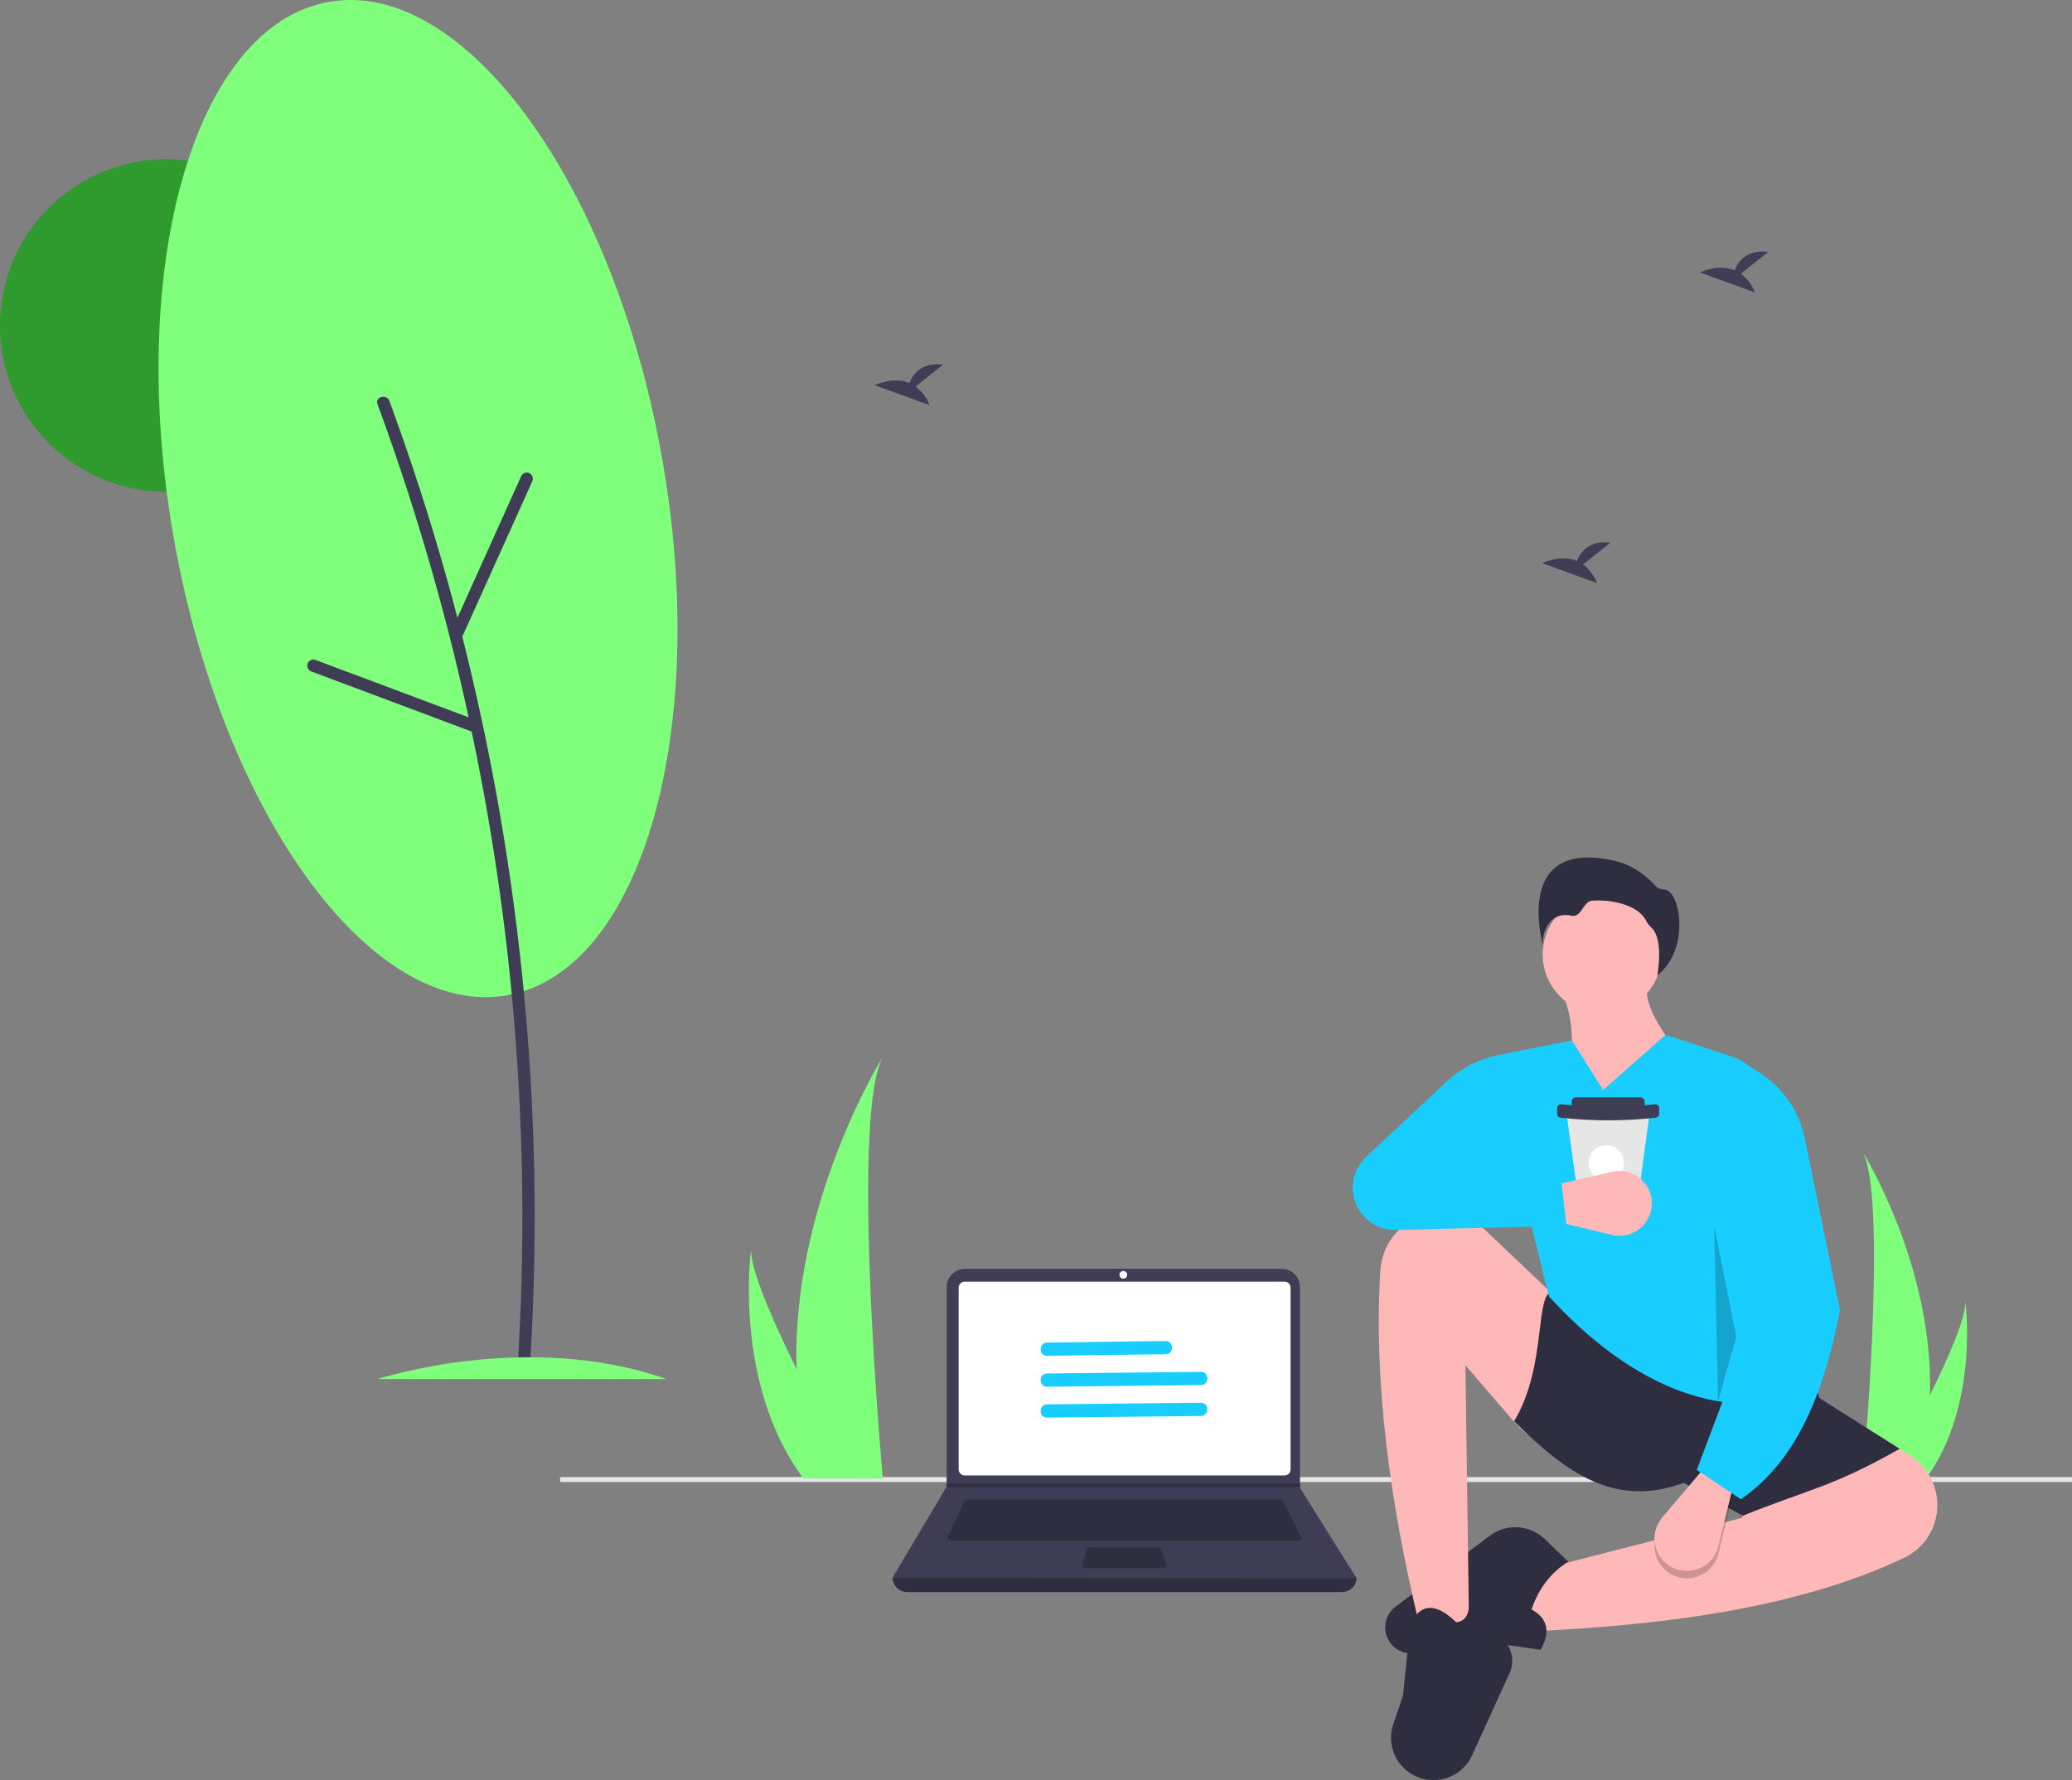 <svg width="938" height="806" viewBox="0 0 938 806" fill="none" xmlns="http://www.w3.org/2000/svg">
<rect x="0" y="0" width="938" height="806" fill="#808080" stroke="none"/>
<g clip-path="url(#clip0)">
<path d="M75.304 222.682C116.894 222.682 150.609 188.971 150.609 147.387C150.609 105.802 116.894 72.092 75.304 72.092C33.715 72.092 0 105.802 0 147.387C0 188.971 33.715 222.682 75.304 222.682Z" fill="#2F9A2D"/>
<path d="M873.659 631.8C873.316 644.617 871.169 657.322 867.281 669.54C867.192 669.823 867.099 670.102 867.006 670.386H843.204C843.229 670.132 843.254 669.849 843.28 669.54C844.867 651.296 854.017 540.262 843.077 521.274C844.033 522.814 875.505 573.833 873.659 631.8Z" fill="#7FFF7C"/>
<path d="M871.873 669.54C871.675 669.823 871.467 670.107 871.256 670.386H853.399C853.535 670.145 853.691 669.861 853.873 669.54C856.823 664.216 865.555 648.3 873.659 631.8C882.37 614.069 890.36 595.665 889.687 589.004C889.895 590.506 895.921 636.303 871.873 669.54Z" fill="#7FFF7C"/>
<path d="M938 668.764H253.554V671.002H938V668.764Z" fill="#E6E6E6"/>
<path d="M691.663 738.669L694.988 711.242L788.916 687.139L778.11 654.726C785.637 633.138 798.853 622.555 822.997 633.116L864.527 658.912C868.563 661.419 871.851 664.965 874.047 669.178C876.243 673.391 877.267 678.117 877.01 682.861C876.756 687.623 875.221 692.229 872.566 696.192C869.912 700.155 866.236 703.327 861.928 705.375C815.435 727.41 756.178 735.842 691.663 738.669Z" fill="#FFB8B8"/>
<path d="M697.482 746.98L668.389 742.825L641.178 748.378C639.511 748.718 637.79 748.692 636.133 748.302C634.477 747.912 632.926 747.167 631.585 746.119C630.245 745.07 629.149 743.743 628.372 742.23C627.595 740.716 627.156 739.052 627.085 737.352C627.006 735.451 627.389 733.559 628.203 731.839C629.016 730.119 630.235 728.622 631.755 727.477L674.396 695.355C678.052 692.6 682.572 691.238 687.142 691.515C691.712 691.791 696.034 693.688 699.333 696.863L709.95 707.086C702.352 711.8 696.702 718.871 693.326 728.696C700.628 732.71 702.014 738.804 697.482 746.98Z" fill="#2F2E41"/>
<path d="M725.268 459.027C740.128 459.027 752.174 446.982 752.174 432.124C752.174 417.267 740.128 405.222 725.268 405.222C710.409 405.222 698.363 417.267 698.363 432.124C698.363 446.982 710.409 459.027 725.268 459.027Z" fill="#FFB8B8"/>
<path d="M767.305 485.176L707.041 510.525C711.939 485.937 714.38 463.537 707.041 449.853L745.693 445.282C743.774 455.798 753.553 469.881 767.305 485.176Z" fill="#FFB8B8"/>
<path d="M665.064 737.838L642.621 736.176C628.872 678.849 621.833 624.664 624.905 575.213C625.34 567.994 628.553 561.223 633.873 556.323C639.192 551.422 646.203 548.771 653.434 548.927C660.383 549.085 667.023 551.827 672.058 556.618L701.081 584.233C714.023 596.453 724.07 611.41 730.487 628.012C738.707 649.537 735.756 661.604 716.134 659.555C703.872 658.188 692.595 652.194 684.605 642.795L663.402 618.156L665.064 737.838Z" fill="#FFB8B8"/>
<path d="M647.684 805.959C644.743 805.767 641.885 804.901 639.332 803.427C636.779 801.953 634.6 799.911 632.964 797.46C631.327 795.008 630.277 792.213 629.895 789.29C629.513 786.367 629.809 783.396 630.76 780.606L635.14 767.759L638.465 735.345C643.587 724.895 650.84 726.458 659.246 734.513C664.59 733.989 665.736 728.646 665.064 721.215L681.915 743.897C683.357 745.838 684.253 748.13 684.507 750.535C684.762 752.939 684.368 755.368 683.364 757.569L666.405 794.765C664.789 798.31 662.133 801.279 658.789 803.278C655.445 805.278 651.572 806.213 647.684 805.959Z" fill="#2F2E41"/>
<path d="M859.986 655.972C829.231 673.426 819.592 673.932 788.917 686.308L762.317 671.348C731.079 682.898 709.165 667.065 685.429 643.505C700.962 617.637 694.092 584.021 703.716 584.496L818.841 620.649L823.828 633.116L859.986 655.972Z" fill="#2F2E41"/>
<path d="M822.997 628.961C782.347 646.553 738.579 627.927 701.222 586.989L676.487 487.102C676.194 486.002 676.13 484.853 676.299 483.727C676.467 482.602 676.865 481.522 677.467 480.556C678.068 479.589 678.862 478.756 679.798 478.108C680.734 477.46 681.793 477.01 682.909 476.787L711.613 471.047L725.744 493.487L754.005 468.553L784.019 478.364C788.009 479.669 791.571 482.033 794.322 485.204C797.073 488.375 798.911 492.234 799.64 496.368L822.997 628.961Z" fill="#19CDFF"/>
<path opacity="0.2" d="M758.43 713.64C756.237 712.804 754.275 711.455 752.711 709.704C751.146 707.954 750.025 705.854 749.44 703.581C748.855 701.308 748.824 698.927 749.349 696.64C749.875 694.352 750.941 692.223 752.459 690.433L771.461 668.024L784.761 675.504L777.912 703.421C777.417 705.441 776.497 707.333 775.215 708.97C773.933 710.608 772.317 711.955 770.475 712.921C768.633 713.888 766.607 714.452 764.53 714.575C762.453 714.699 760.374 714.38 758.43 713.64Z" fill="black"/>
<path d="M758.43 710.316C756.237 709.48 754.275 708.13 752.711 706.38C751.146 704.63 750.025 702.53 749.44 700.257C748.855 697.983 748.824 695.603 749.349 693.315C749.875 691.027 750.941 688.899 752.46 687.109L771.461 664.699L784.761 672.179L777.912 700.096C777.417 702.116 776.497 704.008 775.215 705.646C773.933 707.284 772.317 708.631 770.475 709.597C768.633 710.563 766.607 711.127 764.53 711.251C762.453 711.375 760.374 711.056 758.43 710.316Z" fill="#FFB8B8"/>
<path d="M788.086 678.828L768.136 665.53L797.229 588.236L786.423 479.358L796.281 485.518C801.571 488.824 806.134 493.17 809.694 498.293C813.254 503.416 815.736 509.208 816.989 515.318L832.972 593.222C825.978 629.131 814.322 660.725 788.086 678.828Z" fill="#19CDFF"/>
<path opacity="0.2" d="M776.033 555.406L786.008 605.274L777.803 634.439L776.033 555.406Z" fill="black"/>
<path d="M698.955 429.817C698.955 429.817 683.451 379.082 730.837 389.722C738.186 391.373 744.536 395.645 749.588 401.232C750.04 401.721 750.594 402.105 751.211 402.356C751.828 402.608 752.492 402.722 753.157 402.69C760.727 402.69 765.403 429.737 750.263 441.631C750.263 441.631 753.352 425.626 747.737 420.172C746.728 419.249 745.882 418.161 745.238 416.955C741.583 409.584 729.299 407.164 720.826 407.792C716.5 408.112 716.122 415.653 711.334 414.599C700.438 412.203 696.961 424.823 698.955 429.817Z" fill="#2F2E41"/>
<path d="M746.65 505.121L746.336 507.419L744.4 521.593L741.229 544.806L740.435 550.618C740.375 551.061 740.155 551.468 739.818 551.762C739.481 552.057 739.048 552.219 738.6 552.219H717.454C717.007 552.219 716.575 552.057 716.238 551.764C715.901 551.471 715.681 551.065 715.619 550.622L714.812 544.806L711.587 521.593L709.617 507.408L709.3 505.126C709.263 504.864 709.284 504.597 709.359 504.343C709.434 504.089 709.563 503.855 709.737 503.655C709.911 503.455 710.126 503.295 710.366 503.185C710.607 503.076 710.869 503.019 711.134 503.019H744.815C745.079 503.019 745.34 503.076 745.581 503.185C745.822 503.295 746.036 503.454 746.21 503.653C746.384 503.853 746.513 504.087 746.589 504.34C746.665 504.593 746.685 504.86 746.65 505.121Z" fill="#E6E6E6"/>
<path d="M713.365 496.869H742.693C742.936 496.869 743.177 496.917 743.402 497.01C743.626 497.103 743.83 497.239 744.002 497.411C744.174 497.583 744.311 497.788 744.404 498.012C744.497 498.237 744.545 498.478 744.545 498.721V501.167C744.545 501.658 744.35 502.129 744.002 502.477C743.655 502.824 743.184 503.019 742.693 503.019H713.365C712.874 503.019 712.403 502.824 712.056 502.477C711.708 502.129 711.513 501.658 711.513 501.167V498.721C711.513 498.478 711.561 498.237 711.654 498.012C711.747 497.788 711.884 497.583 712.056 497.411C712.228 497.239 712.432 497.103 712.656 497.01C712.881 496.917 713.122 496.869 713.365 496.869Z" fill="#3F3D56"/>
<path d="M749.299 506.094C735.161 507.637 720.897 507.637 706.759 506.094C706.515 506.094 706.275 506.046 706.05 505.953C705.825 505.86 705.621 505.724 705.449 505.552C705.277 505.38 705.141 505.176 705.048 504.951C704.955 504.726 704.907 504.486 704.907 504.242V501.796C704.907 501.553 704.955 501.312 705.048 501.087C705.141 500.863 705.277 500.659 705.449 500.487C705.621 500.315 705.825 500.178 706.05 500.085C706.275 499.992 706.515 499.944 706.759 499.944C720.886 501.681 735.172 501.681 749.299 499.944C749.79 499.944 750.261 500.139 750.609 500.487C750.956 500.834 751.151 501.305 751.151 501.796V504.242C751.151 504.733 750.956 505.204 750.609 505.552C750.261 505.899 749.79 506.094 749.299 506.094Z" fill="#3F3D56"/>
<path d="M727.17 534.512C731.585 534.512 735.164 530.934 735.164 526.52C735.164 522.105 731.585 518.527 727.17 518.527C722.756 518.527 719.177 522.105 719.177 526.52C719.177 530.934 722.756 534.512 727.17 534.512Z" fill="white"/>
<path d="M747.721 543.334C747.964 545.669 747.643 548.028 746.786 550.213C745.928 552.398 744.559 554.346 742.793 555.893C741.027 557.439 738.916 558.54 736.637 559.102C734.358 559.665 731.977 559.672 729.694 559.124L701.123 552.265L701.806 537.023L729.816 530.552C731.843 530.084 733.946 530.052 735.987 530.458C738.027 530.864 739.957 531.699 741.65 532.908C743.343 534.116 744.76 535.671 745.807 537.469C746.853 539.266 747.506 541.266 747.721 543.334Z" fill="#FFB8B8"/>
<path d="M709.119 554.991L632.013 556.918C629.23 556.988 626.465 556.449 623.91 555.341C621.356 554.233 619.075 552.581 617.224 550.501C615.374 548.421 613.999 545.962 613.196 543.297C612.393 540.631 612.182 537.822 612.575 535.066C613.192 530.748 615.265 526.77 618.451 523.79L654.755 489.832C661.488 483.534 669.878 479.287 678.94 477.588L691.663 475.203L699.144 531.719L655.921 526.732L706.625 532.55L709.119 554.991Z" fill="#19CDFF"/>
<path d="M607.539 720.832H410.691C408.94 720.832 407.261 720.136 406.024 718.899C404.786 717.661 404.09 715.982 404.09 714.232C475.448 705.94 545.464 705.94 614.139 714.232C614.139 715.982 613.444 717.661 612.206 718.899C610.968 720.136 609.289 720.832 607.539 720.832Z" fill="#2F2E41"/>
<path d="M614.139 714.62L404.09 714.232L428.434 673.275L428.551 673.081V582.818C428.551 581.722 428.766 580.637 429.186 579.625C429.605 578.613 430.22 577.693 430.994 576.918C431.769 576.144 432.689 575.529 433.701 575.11C434.714 574.691 435.799 574.475 436.894 574.475H580.17C581.266 574.475 582.351 574.691 583.363 575.11C584.376 575.529 585.295 576.144 586.07 576.918C586.845 577.693 587.46 578.613 587.879 579.625C588.298 580.637 588.514 581.722 588.514 582.818V673.702L614.139 714.62Z" fill="#3F3D56"/>
<path d="M436.704 580.298C435.984 580.299 435.293 580.586 434.783 581.095C434.274 581.605 433.987 582.295 433.986 583.016V665.317C433.987 666.038 434.274 666.728 434.783 667.238C435.293 667.747 435.984 668.034 436.704 668.035H581.525C582.246 668.034 582.937 667.747 583.446 667.238C583.956 666.728 584.242 666.038 584.243 665.317V583.016C584.242 582.295 583.956 581.605 583.446 581.095C582.937 580.586 582.246 580.299 581.525 580.298L436.704 580.298Z" fill="white"/>
<path d="M437.656 678.905C437.433 678.905 437.215 678.969 437.028 679.089C436.84 679.209 436.691 679.38 436.598 679.582L429.096 695.887C429.015 696.065 428.979 696.26 428.993 696.455C429.006 696.65 429.068 696.838 429.174 697.003C429.279 697.167 429.424 697.302 429.596 697.396C429.767 697.49 429.959 697.539 430.154 697.539H587.899C588.098 697.539 588.293 697.488 588.466 697.391C588.64 697.295 588.785 697.155 588.89 696.987C588.994 696.818 589.054 696.625 589.063 696.427C589.071 696.228 589.029 696.031 588.941 695.853L580.787 679.548C580.691 679.355 580.542 679.191 580.358 679.078C580.174 678.964 579.962 678.904 579.746 678.905L437.656 678.905Z" fill="#2F2E41"/>
<path d="M508.532 578.939C509.497 578.939 510.279 578.157 510.279 577.193C510.279 576.228 509.497 575.446 508.532 575.446C507.567 575.446 506.785 576.228 506.785 577.193C506.785 578.157 507.567 578.939 508.532 578.939Z" fill="white"/>
<path d="M493.027 700.645C492.771 700.645 492.522 700.729 492.319 700.885C492.116 701.041 491.97 701.259 491.903 701.506L490.021 708.494C489.975 708.667 489.968 708.848 490.003 709.023C490.038 709.199 490.112 709.364 490.221 709.505C490.33 709.647 490.47 709.762 490.63 709.841C490.791 709.921 490.967 709.962 491.146 709.962H526.929C527.115 709.962 527.298 709.917 527.463 709.832C527.628 709.747 527.77 709.624 527.878 709.473C527.986 709.321 528.055 709.146 528.082 708.963C528.108 708.779 528.09 708.592 528.029 708.416L525.61 701.428C525.531 701.199 525.383 701.001 525.185 700.861C524.988 700.72 524.752 700.645 524.51 700.645H493.027Z" fill="#2F2E41"/>
<path d="M588.514 671.722V673.276H428.434L428.554 673.081V671.722H588.514Z" fill="#2F2E41"/>
<path d="M360.61 619.931C361.05 636.359 363.802 652.642 368.785 668.302C368.899 668.665 369.018 669.023 369.137 669.387H399.645C399.613 669.061 399.58 668.698 399.548 668.302C397.513 644.919 385.785 502.605 399.808 478.268C398.582 480.242 358.245 545.634 360.61 619.931Z" fill="#7FFF7C"/>
<path d="M362.899 668.302C363.154 668.665 363.42 669.029 363.691 669.387H386.577C386.404 669.078 386.203 668.714 385.97 668.302C382.189 661.479 370.998 641.079 360.61 619.931C349.446 597.205 339.204 573.616 340.067 565.079C339.801 567.004 332.076 625.702 362.899 668.302Z" fill="#7FFF7C"/>
<path d="M414.517 174.996L426.92 165.077C417.285 164.014 413.325 169.269 411.705 173.428C404.177 170.302 395.982 174.398 395.982 174.398L420.799 183.407C419.547 180.063 417.368 177.146 414.517 174.996Z" fill="#3F3D56"/>
<path d="M788.099 123.939L800.502 114.019C790.867 112.956 786.907 118.211 785.287 122.37C777.759 119.244 769.564 123.34 769.564 123.34L794.381 132.349C793.129 129.005 790.95 126.088 788.099 123.939Z" fill="#3F3D56"/>
<path d="M716.676 255.571L729.079 245.652C719.444 244.589 715.485 249.844 713.864 254.003C706.336 250.877 698.142 254.973 698.142 254.973L722.959 263.982C721.707 260.638 719.527 257.721 716.676 255.571Z" fill="#3F3D56"/>
<path d="M229.785 450.6C290.655 439.627 321.846 330.06 299.454 205.876C277.061 81.692 209.563 -10.083 148.694 0.89C87.824 11.863 56.632 121.43 79.025 245.614C101.418 369.798 168.915 461.574 229.785 450.6Z" fill="#7FFF7C"/>
<path d="M170.898 182.979C180.748 209.762 189.514 236.91 197.195 264.422C204.862 291.908 211.42 319.672 216.869 347.713C222.318 375.745 226.638 403.965 229.829 432.373C233.004 460.731 235.045 489.186 235.95 517.737C236.849 546.258 236.601 574.784 235.204 603.315C235.033 606.811 234.843 610.305 234.637 613.799C234.426 617.377 239.994 617.365 240.204 613.799C241.886 585.177 242.414 556.521 241.787 527.828C241.157 499.3 239.385 470.827 236.472 442.41C233.552 413.911 229.507 385.555 224.336 357.343C219.162 329.144 212.863 301.183 205.439 273.459C198.019 245.766 189.488 218.403 179.845 191.37C178.668 188.074 177.475 184.784 176.266 181.5C175.04 178.165 169.657 179.607 170.898 182.979V182.979Z" fill="#3F3D56"/>
<path d="M209.258 288.337L233.923 233.578L240.874 218.144C241.225 217.502 241.317 216.75 241.132 216.042C240.946 215.334 240.497 214.724 239.876 214.336C239.237 213.97 238.48 213.869 237.767 214.055C237.054 214.242 236.444 214.702 236.067 215.335L211.403 270.093L204.451 285.527C204.1 286.17 204.008 286.922 204.194 287.63C204.38 288.337 204.829 288.948 205.45 289.335C206.088 289.702 206.846 289.803 207.558 289.616C208.271 289.429 208.882 288.97 209.258 288.337H209.258Z" fill="#3F3D56"/>
<path d="M214.708 325.752L158.469 304.669L142.617 298.726C141.906 298.536 141.148 298.633 140.507 298.997C139.866 299.361 139.395 299.962 139.193 300.67C139.013 301.381 139.115 302.135 139.477 302.773C139.839 303.411 140.434 303.884 141.137 304.094L197.377 325.177L213.228 331.12C213.94 331.31 214.698 331.212 215.339 330.849C215.979 330.485 216.451 329.884 216.653 329.176C216.833 328.465 216.731 327.711 216.369 327.073C216.006 326.435 215.412 325.962 214.708 325.752V325.752Z" fill="#3F3D56"/>
<path d="M170.914 624.42C170.914 624.42 238.647 602.154 301.742 624.42H170.914Z" fill="#7FFF7C"/>
<path d="M473.994 613.871C487.416 613.731 500.836 613.491 514.258 613.309C518.732 613.248 523.207 613.195 527.681 613.149C531.537 613.109 531.546 607.114 527.681 607.154C514.259 607.294 500.839 607.534 487.417 607.716C482.943 607.777 478.469 607.831 473.994 607.876C470.138 607.916 470.129 613.911 473.994 613.871Z" fill="#19CDFF"/>
<path d="M473.994 627.858L528.24 627.296L543.668 627.136C547.524 627.096 547.533 621.101 543.668 621.141L489.422 621.703L473.994 621.863C470.138 621.903 470.129 627.898 473.994 627.858Z" fill="#19CDFF"/>
<path d="M473.994 641.845L528.24 641.283L543.668 641.123C547.524 641.083 547.533 635.088 543.668 635.128L489.422 635.69L473.994 635.85C470.138 635.89 470.129 641.885 473.994 641.845Z" fill="#19CDFF"/>
</g>
<defs>
<clipPath id="clip0">
<rect width="938" height="806" fill="white"/>
</clipPath>
</defs>
</svg>

